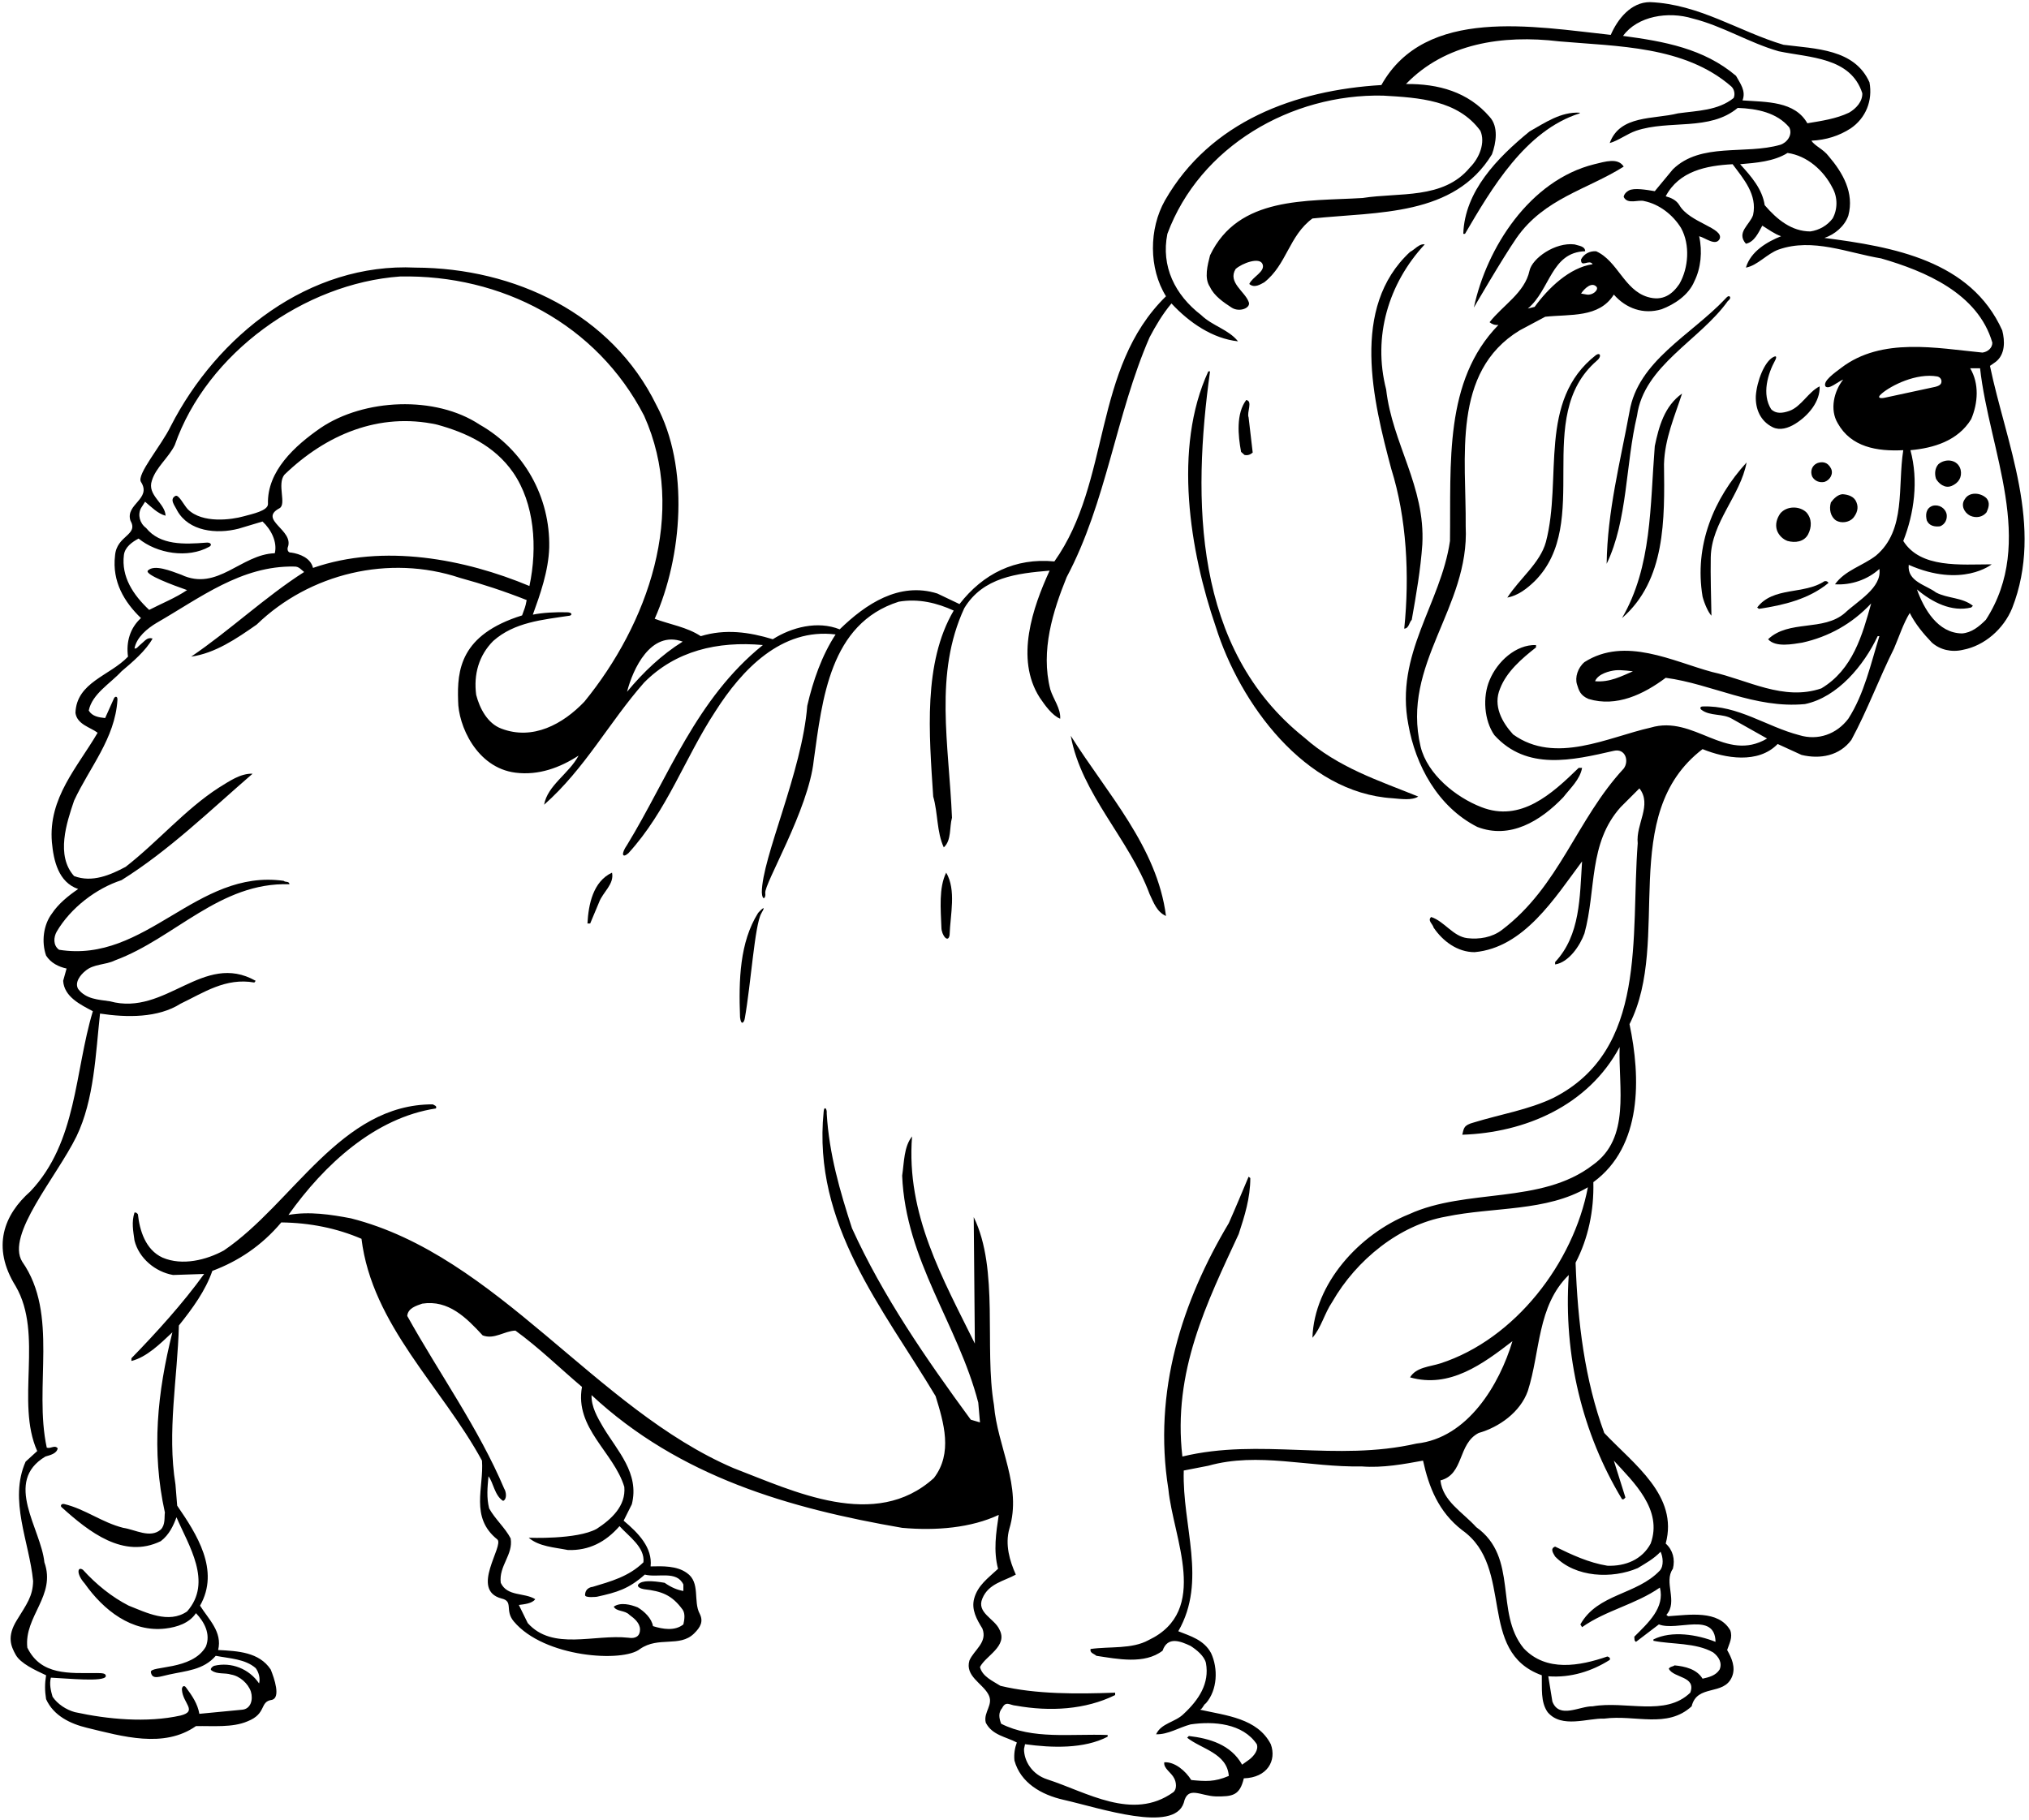 <?xml version="1.0" encoding="UTF-8"?>
<svg xmlns="http://www.w3.org/2000/svg" xmlns:xlink="http://www.w3.org/1999/xlink" width="535pt" height="480pt" viewBox="0 0 535 480" version="1.1">
<g id="surface1">
<path style=" stroke:none;fill-rule:nonzero;fill:rgb(0%,0%,0%);fill-opacity:1;" d="M 248.227 244.641 C 248.25 246.625 250 248.875 250.387 246.621 C 250.566 241.219 252.188 234.738 249.488 230.148 C 247.508 234.109 248.047 239.781 248.227 244.641 "/>
<path style=" stroke:none;fill-rule:nonzero;fill:rgb(0%,0%,0%);fill-opacity:1;" d="M 370.266 165.801 C 371.527 165.711 371.527 164.18 372.246 163.461 C 373.414 156.891 374.586 150.141 375.035 143.57 C 375.848 128.27 367.117 117.02 365.496 102.711 C 361.898 88.762 366.129 74.719 375.664 64.461 C 374.227 64.191 373.059 65.809 371.797 66.441 C 355.957 81.109 362.078 105.77 366.848 123.68 C 370.898 136.551 371.707 151.762 370.266 165.801 "/>
<path style=" stroke:none;fill-rule:nonzero;fill:rgb(0%,0%,0%);fill-opacity:1;" d="M 199.898 240.77 C 195.035 248.512 194.766 258.5 195.129 268.219 C 195.129 268.219 195.242 269.617 195.672 269.734 C 195.938 269.809 196.312 269.219 196.387 268.578 C 198.008 259.488 199 243.875 200.75 240.875 C 202.5 237.875 199.898 240.77 199.898 240.77 "/>
<path style=" stroke:none;fill-rule:nonzero;fill:rgb(0%,0%,0%);fill-opacity:1;" d="M 303.129 235.82 C 304.207 238.07 305.016 240.5 307.445 241.578 C 305.105 223.309 291.879 209.27 282.336 194.059 C 285.129 209.449 297.727 221.238 303.129 235.82 "/>
<path style=" stroke:none;fill-rule:nonzero;fill:rgb(0%,0%,0%);fill-opacity:1;" d="M 388.629 81.109 C 388.629 81.109 396.098 68.238 399.879 62.75 C 407.164 52.309 418.598 49.969 428.137 43.941 C 426.605 41.512 423.25 42.625 420.398 43.309 C 403.297 47.539 391.957 65.449 388.629 81.109 "/>
<path style=" stroke:none;fill-rule:nonzero;fill:rgb(0%,0%,0%);fill-opacity:1;" d="M 154.898 243.559 L 155.617 243.559 L 157.957 237.98 C 158.945 235.281 162.008 233.211 161.379 230.148 C 156.336 232.488 155.164 238.609 154.898 243.559 "/>
<path style=" stroke:none;fill-rule:nonzero;fill:rgb(0%,0%,0%);fill-opacity:1;" d="M 416.527 29.898 L 416.527 29.719 C 411.578 29.449 407.438 32.328 403.297 34.672 C 394.836 41.602 386.195 50.422 385.836 61.672 L 386.285 61.672 C 393.309 49.699 402.219 34.398 416.527 29.898 "/>
<path style=" stroke:none;fill-rule:nonzero;fill:rgb(0%,0%,0%);fill-opacity:1;" d="M 518.047 131.691 C 516.969 133.219 517.867 135.199 519.488 136.012 C 521.082 136.73 522.816 136.371 523.809 135.109 C 524.348 133.941 524.797 132.59 523.809 131.422 C 522.277 129.891 519.219 129.621 518.047 131.691 "/>
<path style=" stroke:none;fill-rule:nonzero;fill:rgb(0%,0%,0%);fill-opacity:1;" d="M 481.059 153.289 C 475.656 156.891 467.559 154.641 463.328 160.219 L 463.777 160.578 C 470.438 159.59 477.008 157.969 482.137 153.738 C 481.867 153.289 481.508 153.199 481.059 153.289 "/>
<path style=" stroke:none;fill-rule:nonzero;fill:rgb(0%,0%,0%);fill-opacity:1;" d="M 469.445 135.379 C 468.547 136.641 468.008 138.262 468.547 139.879 C 468.996 141.141 470.078 142.219 471.336 142.672 C 473.316 143.211 475.656 142.941 476.738 140.961 C 477.727 139.07 477.816 136.82 476.285 135.109 C 474.488 133.398 471.156 133.398 469.445 135.379 "/>
<path style=" stroke:none;fill-rule:nonzero;fill:rgb(0%,0%,0%);fill-opacity:1;" d="M 488.617 136.641 C 489.605 135.453 490.148 134.031 489.516 132.5 C 488.977 130.969 487.355 130.43 485.828 130.34 C 484.566 130.43 483.488 131.512 482.766 132.5 C 482.227 134.301 482.676 136.281 484.117 137.27 C 485.469 138.078 487.535 137.809 488.617 136.641 "/>
<path style=" stroke:none;fill-rule:nonzero;fill:rgb(0%,0%,0%);fill-opacity:1;" d="M 511.117 122.422 C 510.219 123.41 510.035 124.941 510.488 126.289 C 511.207 127.551 512.789 128.875 514.535 128.18 C 516.43 127.426 517.414 125.84 516.969 123.859 C 516.246 121.16 513.008 120.801 511.117 122.422 "/>
<path style=" stroke:none;fill-rule:nonzero;fill:rgb(0%,0%,0%);fill-opacity:1;" d="M 509.586 133.398 C 507.785 134.031 507.672 135.82 508.059 137.27 C 508.688 138.711 510.129 138.98 511.566 138.801 C 512.914 138.262 513.508 136.914 513.277 135.559 C 512.914 134.031 511.297 132.949 509.586 133.398 "/>
<path style=" stroke:none;fill-rule:nonzero;fill:rgb(0%,0%,0%);fill-opacity:1;" d="M 524.707 96.5 L 526.238 95.422 C 528.758 93.441 528.664 89.93 527.945 87.141 C 519.664 68.691 499.148 65.09 481.059 62.75 C 483.758 61.852 486.367 59.691 487.355 56.898 C 488.977 50.871 485.914 45.559 482.137 41.148 C 480.785 39.352 478.445 38.449 477.637 37.102 C 481.508 36.922 484.926 35.84 487.988 33.859 C 491.945 31.16 493.836 26.57 492.938 21.711 C 488.977 12.891 478.809 12.891 470.258 11.809 C 458.469 8.301 448.117 1.102 435.066 0.559 C 430.027 0.559 426.516 5.059 424.719 9.199 C 404.469 7.039 375.848 1.641 364.238 22.43 C 341.559 23.781 319.148 31.969 307.176 52.852 C 302.945 60.32 302.855 70.762 307.445 78.141 C 287.914 97.219 293.047 126.922 278.016 148.07 C 267.664 147.078 259.207 151.309 252.996 159.32 L 247.148 156.531 C 237.066 153.379 228.246 159.32 221.406 165.98 C 215.559 163.641 208.719 165.441 203.766 168.59 C 197.559 166.699 191.258 165.801 184.777 167.781 C 181.086 165.352 176.676 164.719 172.629 163.191 C 179.914 146.809 181.809 123.141 173.078 106.852 C 161.285 82.73 135.727 70.672 109.535 70.578 C 81.547 69.23 57.246 88.488 45.008 112.43 C 42.574 117.469 35.938 125.188 37.172 127.102 C 40.055 131.602 33.035 132.949 34.383 137.27 C 36.633 141.23 30.75 141.125 30.332 146.539 C 29.523 153.379 32.766 158.781 37.172 163.012 C 34.293 165.621 33.215 169.309 33.754 173.18 C 28.984 178.219 20.164 179.93 19.895 188.031 C 20.344 191.09 23.855 191.809 25.742 193.25 C 20.434 202.34 12.695 210.441 13.684 222.141 C 14.133 227 15.395 232.672 20.613 234.469 C 18.094 236.18 15.395 238.34 13.684 240.949 C 11.434 243.922 10.895 248.422 12.152 252.02 C 13.414 254 15.484 254.988 17.555 255.441 L 16.652 258.68 C 16.922 262.91 21.242 264.98 24.484 266.691 C 19.625 282.801 20.344 301.16 8.012 314.211 C 1.082 320.328 -2.332 328.836 4.145 339.23 C 11.523 351.922 4.055 369.828 9.812 382.699 L 6.754 385.488 C 2.254 395.66 7.742 406.641 8.734 416.988 C 8.645 421.039 7.023 423.086 4.414 427.34 C 1.805 431.594 2.852 434.121 4.145 436.43 C 5.434 438.738 9.273 440.48 12.152 441.832 C 11.793 444.082 11.793 445.879 12.152 448.129 C 14.133 452.539 18.578 454.633 22.953 455.691 C 32.223 457.93 43.207 461.18 51.668 455.238 C 56.078 455.148 61.297 455.691 65.258 453.98 C 70.457 451.934 68.316 448.762 71.738 448.309 C 74.02 447.676 72.367 442.73 71.375 440.301 C 68.316 435.711 62.738 435.441 57.516 435.168 C 58.688 430.398 54.996 427.07 52.746 423.469 C 58.059 414.109 51.848 404.57 46.719 397.098 L 46.266 391.52 C 44.016 377.57 46.809 363.531 47.168 349.578 C 50.766 345.078 54.188 340.398 55.988 335.18 C 62.738 332.66 68.945 328.609 74.168 322.398 C 81.727 322.488 88.836 323.93 95.316 326.719 C 98.105 349.488 116.469 365.691 127.086 385.219 C 127.629 392.332 123.836 400.168 131.137 406.012 C 133 407.668 123.836 419.332 132.219 421.582 C 135.5 422.332 133 424.668 135.457 427.609 C 143.477 437.219 164.336 438.5 168.758 434.898 C 173.625 431.5 179.191 434.531 182.977 430.848 C 184.75 429.125 185.5 427.625 184.508 425.629 C 182.707 422.301 184.777 417.348 181.086 414.832 C 178.477 412.941 174.695 413.031 171.547 413.121 C 172.086 408.168 168.309 404.301 164.438 401.059 L 166.598 396.738 C 168.664 388.551 162.816 382.699 159.035 376.398 C 157.508 373.789 155.887 371 155.977 367.941 C 179.195 389.539 208.176 397.82 237.879 402.949 C 246.879 403.762 256.059 402.949 263.348 399.531 C 262.629 404.301 261.906 408.98 263.164 413.75 C 260.469 416.27 257.855 418.07 256.867 421.582 C 256.059 424.551 257.586 427.16 259.027 429.5 C 260.469 433.191 256.777 435.168 255.605 437.961 C 254.438 442.012 258.938 443.898 260.559 446.781 C 262.176 449.57 259.207 451.461 259.926 454.34 C 261.637 457.668 265.238 458.031 268.117 459.559 C 267.578 461 267.309 462.621 267.488 464.332 C 269.105 470.18 274.5 473.332 280.445 474.68 C 290.133 476.871 309.5 483.5 312.129 475.488 C 313.168 470.832 316.5 473.668 320.586 473.781 C 325 473.832 326.887 473.562 327.969 469.012 C 334.168 468.832 336.668 464.332 335.078 460.012 C 331.566 453.168 323.285 452.449 316.445 450.918 C 317.258 450.469 317.258 449.66 317.977 449.211 C 321.035 445.699 321.219 440.031 319.328 435.98 C 317.438 432.469 313.836 431.48 310.688 430.219 C 318.336 416.898 311.676 402.5 312.129 387.832 L 318.605 386.57 C 331.746 382.879 345.156 387.02 359.016 386.75 C 364.598 387.199 370.266 386.121 375.219 385.219 C 376.746 392.148 379.266 398.719 385.566 403.582 C 399.516 413.48 389.258 435.621 406.535 441.832 C 406.629 445.25 406.176 448.848 408.066 451.551 C 411.758 455.961 418.688 453.082 423.008 453.262 C 431.195 452.18 439.566 455.961 446.047 450.02 C 447.488 444.082 454.508 447.32 456.664 442.281 C 457.746 439.762 456.578 437.238 455.406 435.168 C 455.945 433.551 456.938 431.84 456.219 429.949 C 453.066 424.551 445.414 425.898 439.836 426.262 L 439.387 425.898 C 442.535 422.391 438.578 417.262 441.098 413.75 C 441.727 411.23 441.098 408.801 439.207 407.09 C 442.629 394.488 430.836 386.211 423.008 377.93 C 417.879 363.98 415.988 348.77 415.445 333.02 C 418.777 326.629 420.309 319.34 420.129 311.781 C 433.086 302.328 432.637 284.148 429.664 270.109 C 440.914 247.969 426.336 214.852 448.926 197.57 C 454.867 200 463.598 201.531 468.727 196.219 L 475.027 199.102 C 479.887 200.27 485.016 199.371 488.164 195.141 C 492.398 187.309 495.457 178.941 499.414 171.02 C 500.766 167.871 501.848 164.449 503.559 161.66 C 504.996 164.539 507.156 167.148 509.406 169.488 C 511.566 171.379 514.535 172.102 517.598 171.379 C 523.266 170.301 528.309 165.891 530.559 160.398 C 539.016 138.801 528.938 116.84 524.707 96.5 Z M 483.219 49.609 C 484.566 52.039 484.566 55.191 483.219 57.621 C 481.777 59.512 479.707 60.68 477.367 61.039 C 472.414 61.039 468.547 57.891 465.309 54.109 C 464.676 49.879 461.797 46.551 458.828 43.309 C 463.059 42.949 467.738 42.59 471.336 40.34 C 476.469 41.059 480.879 44.93 483.219 49.609 Z M 446.316 4.879 C 454.238 6.859 461.164 11.27 468.996 13.52 C 477.098 15.23 487.988 15.051 491.047 24.59 C 491.137 26.75 489.426 28.641 487.535 29.719 C 484.117 31.34 480.336 31.879 476.559 32.512 C 473.227 26.66 465.848 26.93 459.457 26.48 C 460.445 23.961 458.828 21.98 457.746 20 C 449.285 12.801 438.758 10.91 427.957 9.469 C 431.738 4.25 439.836 2.898 446.316 4.879 Z M 180.008 169.219 C 174.516 172.641 169.656 177.23 165.336 182.449 C 166.867 176.512 171.547 166.16 180.008 169.219 Z M 32.672 146.359 C 32.945 144.289 34.832 142.941 36.543 142.039 C 41.402 146 49.508 147.352 55.176 144.199 C 56.031 143.746 55.578 142.945 54.277 143.121 C 48.605 143.57 42.215 143.84 38.523 139.25 C 36.812 137.988 36.273 135.738 37.172 134.031 C 37.535 133.488 37.895 132.859 38.254 132.32 C 39.875 133.672 41.582 135.469 43.656 136.012 C 43.566 132.68 38.703 130.609 40.055 126.738 C 41.133 123.23 44.469 120.711 46.086 117.379 C 54.547 93.078 80.285 74.719 105.488 72.922 C 132.219 72.379 157.328 85.43 169.836 109.641 C 181.355 135.289 170.738 164.629 154.086 185.059 C 148.414 191 140.496 195.32 132.219 192.172 C 128.527 190.82 126.457 186.77 125.559 183.262 C 124.836 177.859 126.277 172.82 130.059 169.039 C 135.637 164.09 143.016 163.461 150.219 162.379 C 150.879 162.227 150.949 161.512 149.496 161.48 C 146.348 161.414 143.105 161.57 140.496 162.109 C 142.387 156.891 144.637 150.59 144.816 144.379 C 145.086 131.238 138.336 118.73 126.457 111.98 C 114.758 104.238 95.945 105.141 84.516 112.879 C 77.766 117.559 70.387 124.219 70.656 132.949 C 70.629 134.711 66.562 135.543 64.176 136.191 C 61.141 137.039 53.375 138.172 49.508 134.301 C 48.426 133.129 47.125 130.375 46.266 130.789 C 44.562 131.688 46.125 133.375 46.719 134.66 C 49.777 140.148 57.074 140.93 62.918 139.43 L 69.219 137.539 C 71.469 139.609 73.176 142.941 72.457 145.91 C 63.547 146.18 57.336 156.078 47.797 151.578 C 45.098 150.59 40.637 148.75 38.973 150.5 C 38.125 151.562 45.727 154.371 49.328 155.629 C 46.266 157.699 42.664 159.141 39.332 160.852 C 35.105 156.891 31.953 152.121 32.672 146.359 Z M 73.719 134.031 C 75.598 132.938 72.996 127.73 74.977 125.211 C 85.867 114.68 99.906 108.648 115.207 111.98 C 122.766 114.051 130.328 117.469 135.277 124.578 C 140.945 132.77 141.758 144.379 139.598 154.551 C 122.586 147.441 101.164 143.301 82.535 149.781 C 81.906 147.172 79.117 146.09 76.777 145.73 C 75.969 145.82 75.695 145.012 75.875 144.379 C 77.676 139.789 67.957 137.09 73.719 134.031 Z M 164.617 392.148 C 165.066 397.191 161.195 400.699 157.328 403.219 C 152.105 406.098 139.414 405.559 139.414 405.559 C 142.117 407.898 146.164 408.082 149.766 408.801 C 155.258 408.98 159.664 406.73 163.355 402.5 C 165.785 405.199 170.105 408.082 169.656 412.039 C 165.785 415.82 161.016 417.082 156.246 418.52 C 156.246 418.52 154.309 418.625 154.266 420.68 C 154.25 421.5 157.375 421.125 157.375 421.125 C 162.688 419.957 165.785 419.059 170.016 415.281 C 173.438 416.18 178.387 414.109 180.188 417.891 L 180.188 419.598 C 178.656 419.332 177.125 418.75 175.238 417.441 C 171.996 416.898 169.375 416.75 168.371 417.797 C 167.75 418.5 169 419 169.75 419.125 C 174.43 419.664 177.129 420.59 180.008 424.551 C 180.727 425.629 180.457 427.25 180.188 428.418 C 177.938 430.219 174.785 429.68 172.176 428.871 C 171.816 426.801 169.926 425 168.129 423.918 C 166.328 423.199 163.629 422.48 161.828 423.738 C 162.547 425.09 164.797 424.641 165.969 425.898 C 167.227 426.801 168.758 428.059 168.758 429.77 C 168.758 431.48 167.625 432.25 165.695 431.93 C 156.695 430.941 145.719 435.441 139.148 428.059 L 136.809 423.289 C 138.156 423.109 140.316 422.93 141.129 421.762 C 138.246 419.961 133.746 421.129 132.035 417.441 C 131.496 412.941 135.367 410.059 134.648 405.738 C 133.207 402.949 130.508 400.609 128.977 397.82 C 128.258 394.941 128.527 392.332 128.797 389.359 C 130.059 390.891 130.414 394.488 132.664 395.84 C 133.746 395.391 133.477 393.41 132.938 392.598 C 126.188 376.672 115.836 362.27 107.379 347.059 C 107.559 344.988 109.809 344.359 111.336 343.82 C 118.266 342.738 123.035 347.602 127.266 352.191 C 130.328 353.359 132.938 351.02 135.906 350.93 C 142.117 355.43 147.605 360.828 153.457 365.781 C 151.477 376.672 161.828 382.969 164.617 392.148 Z M 427.688 395.391 C 428.137 395.57 428.316 395.211 428.586 394.941 L 425.527 385.219 C 430.746 390.891 438.488 398.18 435.246 407.09 C 432.996 411.32 428.586 413.121 423.816 412.941 C 418.867 412.129 414.457 410.059 410.047 407.898 C 408.605 408.441 409.598 409.699 410.047 410.512 C 415.445 416.09 425.078 416.449 431.828 413.57 C 433.898 412.309 436.059 411.141 437.855 409.25 C 438.488 410.598 438.758 412.941 437.676 414.199 C 431.559 420.68 421.297 420.23 416.707 428.418 L 417.156 429.141 C 423.547 424.641 431.195 423.199 437.676 418.699 C 439.027 424.012 434.617 427.969 430.926 431.66 C 431.016 432.199 430.836 432.738 431.379 433.012 L 437.406 428.418 C 442.266 430.309 452.164 425 452.348 433.012 C 447.578 431.121 440.828 429.949 435.969 432.379 L 435.969 432.738 C 440.914 433.73 447.129 433.191 451.719 435.801 C 453.246 436.969 454.148 438.59 453.426 440.301 C 452.438 441.918 450.547 442.371 448.926 442.73 C 447.398 440.211 444.336 439.488 441.547 439.219 C 441.098 439.582 440.379 439.488 440.016 440.121 C 441.367 442.641 447.309 442.012 445.688 446.418 C 439.117 452.809 428.676 448.488 419.945 450.02 C 416.527 449.93 411.129 453.441 409.328 448.762 L 408.246 442.098 C 414.188 442.551 419.766 440.75 424.445 437.781 C 424.719 437.238 424.176 436.969 423.816 436.879 C 416.527 439.398 407.707 441.02 401.766 434.719 C 394.027 425.27 400.508 410.781 389.258 402.77 C 385.566 398.719 380.438 395.93 379.809 390.441 C 386.105 388.82 384.309 380.809 389.887 377.93 C 395.285 376.398 400.867 372.441 402.848 366.859 C 406.176 356.512 405.277 344.449 413.648 336.262 C 412.207 357.5 417.246 378.109 427.688 395.391 Z M 495.547 150.051 C 496.266 155 489.785 158.512 486.457 161.66 C 480.785 166.609 471.695 163.371 466.207 168.59 C 468.188 170.84 472.777 169.852 475.207 169.488 C 482.137 167.961 488.348 164.539 493.387 159.141 C 491.047 167.512 488.527 176.602 480.246 181.551 C 470.258 184.969 460.809 179.301 451.445 177.23 C 441.098 174.441 428.496 167.781 417.785 174.621 C 415.988 176.148 415.25 178.688 415.809 180.469 C 416.309 182.074 416.656 183.406 418.867 184.34 C 426.246 186.59 433.445 183.078 439.207 178.762 C 451.355 180.379 462.695 186.949 475.926 185.691 C 484.566 183.891 491.496 175.43 495.098 167.781 L 495.547 167.781 C 493.297 174.98 491.586 182.988 487.355 189.559 C 484.297 193.609 479.348 195.41 474.398 193.879 C 465.758 191.629 458.285 185.961 448.926 186.32 C 448.281 186.344 448.156 186.844 448.656 187.219 C 450.906 188.93 454.238 188.121 456.664 189.559 L 465.938 194.781 C 454.957 201.262 446.766 188.48 435.246 191.898 C 423.996 194.422 410.137 201.711 398.977 193.699 C 396.098 190.551 393.578 186.141 395.559 181.551 C 397.266 177.141 401.227 173.719 405.008 170.75 L 405.008 170.121 C 399.695 169.941 394.746 174.531 392.766 179.391 C 390.879 183.801 391.328 190.012 394.027 193.879 C 402.578 203.328 414.547 200.539 425.527 198.02 C 428.562 197.312 429.625 200.688 428.137 202.699 C 415.629 216.199 411.219 233.75 396.008 245.27 C 393.398 247.25 390.066 247.789 386.914 247.43 C 383.137 246.98 380.887 243.02 377.379 241.852 C 376.297 242.75 377.828 243.738 378.008 244.641 C 380.438 248.238 384.309 251.121 388.809 251.121 C 401.855 249.949 409.957 236.809 417.156 227.18 C 416.527 236.719 416.707 246.621 410.047 253.73 L 410.047 254.359 C 413.648 253.82 416.617 249.41 417.785 246.172 C 420.938 234.648 418.777 222.41 427.328 212.871 L 432.277 207.922 C 435.695 212.328 431.285 217.281 431.828 222.41 C 429.938 247.07 434.527 276.859 409.598 289.551 C 403.027 292.699 395.648 293.871 388.629 296.031 C 385.859 296.762 385.996 297.598 385.566 299.27 C 402.129 298.73 418.777 291.621 427.059 276.141 C 426.695 286.852 430.027 300.172 419.945 307.281 C 406.355 317.719 386.648 313.309 371.527 320.238 C 358.477 325.461 346.508 338.512 346.059 352.82 C 348.398 350.121 349.207 346.43 351.277 343.371 C 357.664 332.211 369.098 323.031 381.246 320.871 C 393.758 318.262 407.797 319.609 418.688 313.129 C 414.906 333.02 399.516 353.18 379.809 359.57 C 377.016 360.469 373.414 360.559 371.797 363.262 C 382.238 366.23 390.969 359.75 398.797 353.719 C 395.379 365.148 387.008 379.281 373.508 380.719 C 352.176 385.582 332.285 379.191 311.766 384.141 C 309.156 361.73 318.246 343.551 326.617 325.461 C 328.148 320.781 329.676 316.012 329.676 310.699 L 329.227 310.34 C 327.516 314.391 325.809 318.531 324.008 322.578 C 311.766 343.102 303.938 366.859 308.078 392.781 C 309.336 405.648 319.148 424.82 302.855 432.559 C 298.445 434.988 292.688 434.18 287.559 434.898 C 287.285 435.98 288.547 436.16 289.086 436.699 C 294.578 437.512 301.777 439.039 306.547 435.348 C 307.898 431.391 311.406 432.918 313.926 434.09 C 315.457 435.082 317.527 436.699 317.977 438.59 C 318.969 443.988 316.086 448.309 312.129 452 C 309.879 454.25 306.188 454.43 304.836 457.398 C 307.988 457.488 310.867 455.598 313.926 454.789 C 320.047 453.891 327.695 454.52 331.387 460.012 C 331.926 461.539 330.578 463.16 329.406 464.059 L 327.516 465.41 C 324.547 460.098 318.879 458.48 313.477 457.848 L 313.027 458.301 C 316.719 461.27 323.559 462.348 324.008 468.379 C 320.168 470 317.977 469.82 314.105 469.461 C 312.664 467.121 309.785 464.598 306.996 464.781 C 306.727 466.398 308.887 467.48 309.605 469.012 C 310.148 470 310.414 471.891 309.336 472.699 C 298.629 480.348 286.559 472.652 276.129 469.281 C 272.168 468 270.008 464.512 270.008 461.27 L 270.277 460.012 C 277.387 461 285.848 461.27 292.059 458.031 L 292.059 457.582 C 282.426 457.219 272.258 458.84 263.977 454.609 C 263.438 453.168 263.164 451.73 264.246 450.469 C 265.238 448.488 266.316 449.75 267.848 449.84 C 276.848 451.461 286.207 450.918 294.035 447.051 L 294.035 446.418 C 284.047 446.781 273.156 446.871 263.797 444.621 C 261.816 443.359 259.027 442.191 258.398 439.668 C 259.836 436.699 265.867 434.18 263.527 429.77 C 262.266 426.891 257.406 425.359 259.027 421.582 C 260.648 417.621 264.785 416.988 267.848 415.281 C 266.227 411.68 264.969 407.359 266.137 403.219 C 269.559 391.969 262.988 381.621 262.086 370.551 C 259.477 355.34 263.5 334.77 256.75 321 L 257.047 354.352 C 248.676 337.34 238.867 320.328 240.488 299.719 C 238.328 302.422 238.414 306.469 237.879 310.07 C 238.777 332.391 252.637 349.398 257.945 369.922 L 258.398 375.141 L 255.969 374.422 C 244.086 358.219 232.746 341.75 224.648 323.93 C 221.496 314.211 218.617 304.398 217.988 293.691 C 218.125 292.25 217.25 291.625 217.176 293.238 C 214.207 322.941 232.746 344.898 246.695 368.211 C 248.855 375.23 251.285 383.238 246.246 389.809 C 230.766 403.848 209.164 393.23 193.414 387.199 C 157.059 371.629 131.137 331.129 92.527 321.32 C 87.309 320.328 81.547 319.43 76.059 320.422 C 85.508 307.102 98.918 294.77 114.938 292.34 C 115.297 291.621 114.488 291.531 114.129 291.262 C 89.828 291.172 77.227 317.449 59.047 329.781 C 54.457 332.301 48.066 333.922 42.844 331.672 C 38.344 329.602 36.812 324.469 36.363 320.238 C 36.094 319.969 35.914 319.699 35.465 319.789 C 34.652 322.309 35.105 324.559 35.465 327.172 C 36.633 331.852 40.953 335.449 45.637 336.262 L 53.828 335.988 C 48.246 343.73 41.223 351.469 34.652 358.219 L 34.652 358.941 C 38.613 357.949 42.125 354.531 45.457 351.379 C 41.492 367.219 39.875 382.609 43.477 398.898 C 43.297 400.07 43.656 402.141 42.395 403.398 C 39.605 405.832 35.645 403.398 32.492 402.949 C 26.824 401.512 22.512 398.02 16.93 396.668 C 16.148 396.496 15.801 397.191 16.293 397.551 C 23.492 404.031 32.582 411.23 42.395 406.461 C 44.648 404.75 45.727 402.32 46.535 400.16 C 49.688 407.539 56.168 417.262 49.328 425 C 44.469 428.332 38.523 425.27 33.934 423.469 C 29.523 421.219 25.383 417.891 21.875 414.02 C 20.406 413.004 20.059 415.09 22.324 417.621 C 27.273 424.641 34.742 430.582 43.656 429.5 C 46.719 429.141 49.957 428.059 51.668 425.449 C 53.828 427.699 55.625 430.941 54.277 434.27 C 50.645 440.641 39.438 439.246 39.785 441.02 C 40.133 443.16 42.219 442.117 44.559 441.648 C 48.969 440.66 53.648 440.48 56.887 436.699 C 60.578 437.418 64.625 437.512 67.418 439.941 C 68.227 441.02 68.676 442.641 68.316 443.988 C 65.707 440.121 60.969 438.254 56.469 439.336 C 55.859 439.594 55.25 440.289 55.809 440.57 C 57.246 441.648 59.316 441.109 60.938 441.648 C 63.188 442.012 65.438 443.988 66.156 446.148 C 66.785 448.219 66.156 450.738 63.816 450.918 L 52.566 452 C 52.117 449.391 50.676 447.23 49.059 445.07 C 48.473 444.203 47.863 444.984 47.977 445.699 C 48.211 449.242 52.207 451.281 47.617 452.449 C 38.703 454.43 28.355 453.441 19.715 451.551 C 17.465 450.918 15.215 449.48 13.863 447.5 C 13.414 445.969 12.965 444.168 13.414 442.461 C 17.645 442.641 27.531 443.68 27.902 442.098 C 27.965 441.332 27.098 441.246 25.445 441.246 C 18.242 441.246 10.805 441.918 7.203 434.539 C 6.305 426.262 14.855 420.859 11.703 412.039 C 10.805 403.129 0.812 390.801 11.973 384.141 C 13.145 383.781 14.945 383.418 15.215 381.98 C 14.402 380.988 13.414 382.16 12.332 381.801 C 8.824 365.691 15.574 346.609 5.855 332.75 C 1.5 325.664 14.855 310.52 20.164 299.719 C 24.844 290 25.203 278.031 26.375 267.32 C 33.484 268.398 41.672 268.488 47.617 264.711 C 53.648 261.828 59.496 257.781 67.059 259.129 L 67.418 258.68 C 53.559 250.852 43.746 268.129 28.984 264.078 C 25.922 263.629 22.684 263.539 20.613 260.84 C 19.625 259.129 21.152 257.148 22.504 256.07 C 24.664 254.18 27.812 254.539 30.332 253.281 C 45.996 247.52 57.969 232.578 76.328 233.211 C 76.238 232.309 75.246 232.762 74.797 232.309 C 51.758 229.07 38.523 254.18 15.574 250.488 C 13.953 249.32 14.133 247.16 14.945 245.719 C 18.633 239.422 25.383 234.289 32.043 232.129 C 44.559 224.301 55.266 213.859 66.605 204.051 C 63.367 203.961 60.488 206.031 57.695 207.738 C 48.785 213.5 41.672 221.961 33.125 228.621 C 29.074 230.781 24.305 232.852 19.535 231.051 C 14.672 225.648 17.555 217.012 19.535 211.16 C 23.582 202.43 30.332 194.781 30.965 184.609 C 31.035 183.496 30.324 183.633 30.062 184.16 L 27.723 189.379 C 26.016 189.199 24.305 188.93 23.402 187.398 C 24.305 182.988 29.074 180.289 32.043 177.051 C 34.922 174.621 38.434 171.648 40.234 168.41 C 38.793 167.961 38.27 169.012 36.812 170.188 C 36.453 170.457 36.004 171.199 35.465 171.02 C 36.004 168.051 38.883 165.711 41.312 164.27 C 52.746 157.699 63.637 149.148 77.586 149.422 C 78.812 149.375 79.387 150.23 80.195 150.859 C 70.027 157.34 60.398 166.43 50.406 173.18 C 56.707 172.281 62.285 168.5 67.688 164.719 C 81.637 151.219 102.605 146.18 121.238 152.391 C 127.176 154.012 133.199 156.008 138.871 158.258 C 138.477 160.367 138.406 160.152 137.664 162.305 C 121.328 167.391 120.523 176.77 120.793 184.797 C 120.793 191.23 125.613 202.469 135.906 203.781 C 142.07 204.566 147.695 202.43 152.559 199.281 C 150.035 204.051 144.367 207.109 143.469 212.238 C 154.266 202.699 160.566 190.551 169.836 180.02 C 178.117 171.648 189.188 169.039 201.156 170.121 C 183.516 184.34 176.316 204.859 165.336 222.859 C 163.75 225.125 164 226.5 165.695 225.02 C 175.957 213.77 180.547 199.91 188.648 187.578 C 195.578 176.691 206.016 165.531 220.328 167.328 C 216.727 172.82 214.387 179.48 212.855 186.141 C 211.508 203.512 200.875 226.25 200.875 235.375 C 201 237.75 202 236.875 201.785 235.551 C 201.375 233.25 213.219 213.5 214.566 200.539 C 216.816 184.43 218.797 164.449 236.977 158.691 C 242.195 157.789 247.148 159.051 251.469 161.031 C 243.367 174.801 244.988 193.609 246.066 210.078 C 247.328 214.398 246.969 219.441 248.855 223.488 C 250.926 221.602 250.297 218.27 251.016 215.66 C 250.207 196.219 246.246 177.68 254.258 160.398 C 259.207 152.211 268.207 151.219 276.758 150.5 C 272.348 160.129 267.578 173.719 274.148 183.98 C 275.496 185.961 277.387 188.66 279.547 189.559 C 279.727 186.859 277.746 184.43 276.938 181.82 C 274.328 171.559 277.656 161.121 281.258 152.211 C 291.785 132.41 294.219 109.371 303.129 88.941 C 304.746 85.879 306.547 82.82 308.887 80.031 C 313.656 85.16 319.777 89.301 326.438 90.02 C 323.914 86.871 319.688 85.969 316.719 83.09 C 309.785 77.781 306.098 70.219 307.809 61.672 C 316.355 38.629 340.477 24.68 364.688 25.219 C 374.227 25.762 384.398 26.391 390.336 34.488 C 391.688 37.551 390.156 41.602 387.547 44.211 C 380.527 52.672 368.914 50.691 359.285 52.219 C 344.438 53.121 326.527 51.68 319.059 67.34 C 318.426 69.859 317.438 73.371 319.059 75.711 C 320.137 78.051 322.656 79.762 324.727 81.109 C 326.836 82.5 330 81.164 329.227 79.578 C 328.238 76.879 323.648 74.449 325.809 70.941 C 327.516 69.41 332.164 67.691 332.914 69.68 C 333.668 71.664 330.219 73.012 329.406 74.898 C 330.758 76.07 332.336 75 333.367 74.449 C 339.309 69.77 339.848 62.211 346.059 57.621 C 363.426 55.82 383.406 57.078 393.398 40.699 C 394.477 37.73 395.195 33.41 392.766 30.801 C 387.098 24.23 379.266 22.07 370.719 22.16 C 381.066 11.449 396.098 9.109 411.129 10.91 C 426.516 12.262 444.156 12.078 456.488 22.789 C 457.297 23.512 457.566 24.859 457.117 25.852 C 452.977 29.18 447.578 29.18 442.445 29.898 C 436.059 31.52 427.148 30.262 424.445 37.73 C 426.695 37.102 429.035 35.301 431.379 34.488 C 440.195 31.52 450.727 34.672 458.195 28.461 C 463.328 28.641 468.547 29.719 471.785 33.59 C 472.777 35.57 471.156 37.641 469.445 38.18 C 460.176 40.879 448.477 37.461 441.098 44.66 L 436.328 50.422 C 434.164 50.059 430.848 49.48 429.488 50.238 C 428.125 51 428.137 51.949 428.137 51.949 C 429.129 54.02 432.008 52.578 433.535 53.031 C 437.496 53.84 441.098 56.629 443.258 60.141 C 445.688 64.551 445.238 70.672 442.809 74.898 C 440.914 77.691 438.375 79.5 434.438 78.32 C 428.246 76.465 426.516 68.781 420.848 66.262 C 419.227 66.172 417.695 66.891 416.887 68.422 C 416.797 70.762 419.047 68.238 419.945 69.68 C 413.828 70.578 408.246 75.98 404.648 80.93 L 402.848 81.379 C 408.785 76.43 408.969 66.531 417.969 66.262 C 417.969 64.91 416.258 64.82 415.176 64.461 C 410.047 63.828 404 68.125 403.297 71.391 C 402.035 77.238 396.277 80.48 392.766 84.98 C 393.398 85.52 394.207 85.789 395.105 85.699 C 380.707 100.461 382.598 122.059 382.328 142.672 C 379.898 159.32 367.746 172.461 371.348 191.09 C 373.238 201.801 379.086 212.781 389.527 218.09 C 398.164 221.422 406.176 216.559 412.207 210.262 C 414.098 207.828 416.617 205.578 417.156 202.52 L 416.258 202.52 C 409.148 209.449 400.957 216.922 390.605 212.871 C 383.855 210.262 376.387 204.23 374.586 196.941 C 369.367 175.07 387.547 160.309 386.469 138.801 C 386.648 120.801 382.688 98.121 400.688 87.141 L 407.438 83.539 C 414.008 82.82 421.656 83.898 425.527 77.691 C 428.766 81.379 433.355 83 438.129 81.559 C 441.457 80.301 445.238 77.871 446.766 74.18 C 448.477 70.762 448.926 66.352 448.027 62.301 C 449.738 62.75 452.375 65 453.426 63.02 C 454.625 60.125 445.5 58.75 442.809 54.109 C 442 52.75 440.559 52.129 439.207 51.77 C 442.719 45.109 449.914 43.672 456.848 43.309 C 459.727 47.18 463.414 51.32 462.246 56.719 C 461.348 59.328 457.746 61.309 460.355 64.281 C 462.605 63.828 463.688 61.309 464.676 59.512 C 466.297 60.5 467.828 61.672 469.629 62.301 C 466.027 63.738 461.617 66.262 460.355 70.578 C 463.414 70.039 465.938 66.891 468.996 65.809 C 477.996 62.66 487.266 66.711 495.996 68.148 C 507.516 71.48 521.559 77.328 525.336 90.379 C 525.336 91.82 524.078 92.809 522.727 92.988 C 510.664 91.82 496.18 88.859 485.5 97 C 483.75 98.336 480.586 100.5 481.328 101.898 C 482.25 102.836 484.477 100.73 486.008 100.102 C 483.578 103.16 482.406 108.02 484.566 111.621 C 488.078 117.922 494.914 119.09 501.848 118.73 C 500.316 128.359 502.656 139.789 494.648 146.539 C 491.137 149.238 486.457 150.41 483.848 154.102 C 488.164 154.371 492.488 152.84 495.547 150.051 Z M 430.566 177.051 C 427.598 178.309 424.445 180.02 420.578 179.66 C 421.387 177.68 424.453 176.938 425.977 176.781 C 427.5 176.625 430.566 177.051 430.566 177.051 Z M 418.414 77.691 L 416.887 77.422 C 417.785 76.07 419.766 74.18 421.027 75.711 C 421.492 76.602 419.848 77.934 418.414 77.691 Z M 511.836 101.062 C 511.555 101.832 510.035 102.078 510.035 102.078 L 497.078 104.871 C 496.094 105.109 494.586 105.125 496.176 103.789 C 498.625 101.688 505.266 98.301 510.848 99.289 C 511.73 99.52 512.105 100.312 511.836 101.062 Z M 523.629 163.461 C 521.828 165.262 519.848 166.879 517.328 167.059 C 510.938 166.969 507.336 160.672 505.445 155.449 C 509.496 158.871 514.629 161.48 519.758 160.219 L 520.207 159.77 C 517.414 157.52 513.547 157.879 510.488 156.262 C 507.879 154.281 502.836 153.379 503.285 148.969 C 517.336 155.164 525.164 148.836 525.164 148.836 C 516.977 148.836 506.438 149.961 501.848 142.672 C 504.727 135.379 505.898 126.738 503.738 118.73 C 509.766 118.191 516.246 116.301 519.758 110.539 C 521.559 106.309 521.914 101.18 519.488 97.129 L 522.098 97.129 C 524.527 119 536.945 142.852 523.629 163.461 "/>
<path style=" stroke:none;fill-rule:nonzero;fill:rgb(0%,0%,0%);fill-opacity:1;" d="M 467.469 112.699 C 469.336 113.586 471.5 112.914 473.316 111.801 C 476.828 109.641 479.977 105.859 479.797 101.898 C 476.828 103.34 474.914 107.297 471.785 108.379 C 470 109 468.277 109.191 467.016 107.93 C 464.496 103.969 466.117 98.57 468.098 94.969 C 468.098 94.969 468.875 93.5 467.586 94.164 C 465.219 95.387 463.238 100.551 462.969 104.422 C 462.836 107.836 464.137 111.078 467.469 112.699 "/>
<path style=" stroke:none;fill-rule:nonzero;fill:rgb(0%,0%,0%);fill-opacity:1;" d="M 420.848 93.621 C 405.367 105.68 412.027 126.199 407.617 142.941 C 406.086 148.52 400.688 152.57 397.445 157.609 C 400.238 157.07 402.488 155.359 404.648 153.289 C 420.129 137.809 403.926 110 421.027 95.148 C 422.375 94.062 422 92.875 420.848 93.621 "/>
<path style=" stroke:none;fill-rule:nonzero;fill:rgb(0%,0%,0%);fill-opacity:1;" d="M 477.816 125.66 C 478.445 126.828 479.707 127.371 481.059 127.102 C 482.496 126.648 483.539 124.961 482.766 123.5 C 481.848 121.77 480.426 121.699 479.164 122.148 C 477.727 122.781 477.277 124.309 477.816 125.66 "/>
<path style=" stroke:none;fill-rule:nonzero;fill:rgb(0%,0%,0%);fill-opacity:1;" d="M 328.148 119.988 C 329.047 120.172 329.676 119.898 330.309 119.359 L 329.227 110.09 C 328.688 108.738 330.398 105.77 328.598 105.5 C 325.898 109.102 326.438 114.859 327.246 119.18 L 328.148 119.988 "/>
<path style=" stroke:none;fill-rule:nonzero;fill:rgb(0%,0%,0%);fill-opacity:1;" d="M 448.926 157.34 C 449.379 159.141 450.457 161.57 451.266 162.379 C 451.176 157.52 450.996 151.762 451.086 146.988 C 451.266 137.719 458.914 130.699 460.535 121.969 C 451.898 131.422 446.676 143.84 448.926 157.34 "/>
<path style=" stroke:none;fill-rule:nonzero;fill:rgb(0%,0%,0%);fill-opacity:1;" d="M 319.059 97.941 L 318.605 97.941 C 309.246 118.191 313.746 145.461 320.586 165.352 C 326.887 185.422 343.988 209.09 367.207 210.531 C 369.367 210.711 372.336 211.16 373.957 210.078 C 363.516 205.852 352.809 202.43 343.898 194.512 C 314.559 171.109 314.379 131.781 319.059 97.941 "/>
<path style=" stroke:none;fill-rule:nonzero;fill:rgb(0%,0%,0%);fill-opacity:1;" d="M 436.328 117.648 C 435.066 133.398 435.605 149.422 427.688 163.012 C 439.207 153.02 438.938 137 438.758 122.422 C 438.938 115.672 441.637 109.641 443.527 103.789 C 438.848 107.121 437.406 112.52 436.328 117.648 "/>
<path style=" stroke:none;fill-rule:nonzero;fill:rgb(0%,0%,0%);fill-opacity:1;" d="M 455.586 79.398 C 455.586 79.398 456.5 78.75 456.125 78.25 C 455.75 77.75 454.957 78.77 454.957 78.77 C 445.867 88.398 431.914 95.148 429.664 108.559 C 427.238 121.789 423.816 134.84 423.637 148.699 C 429.219 137.09 428.586 122.512 431.648 109.641 C 433.445 96.41 448.207 89.75 455.586 79.398 "/>
</g>
</svg>
